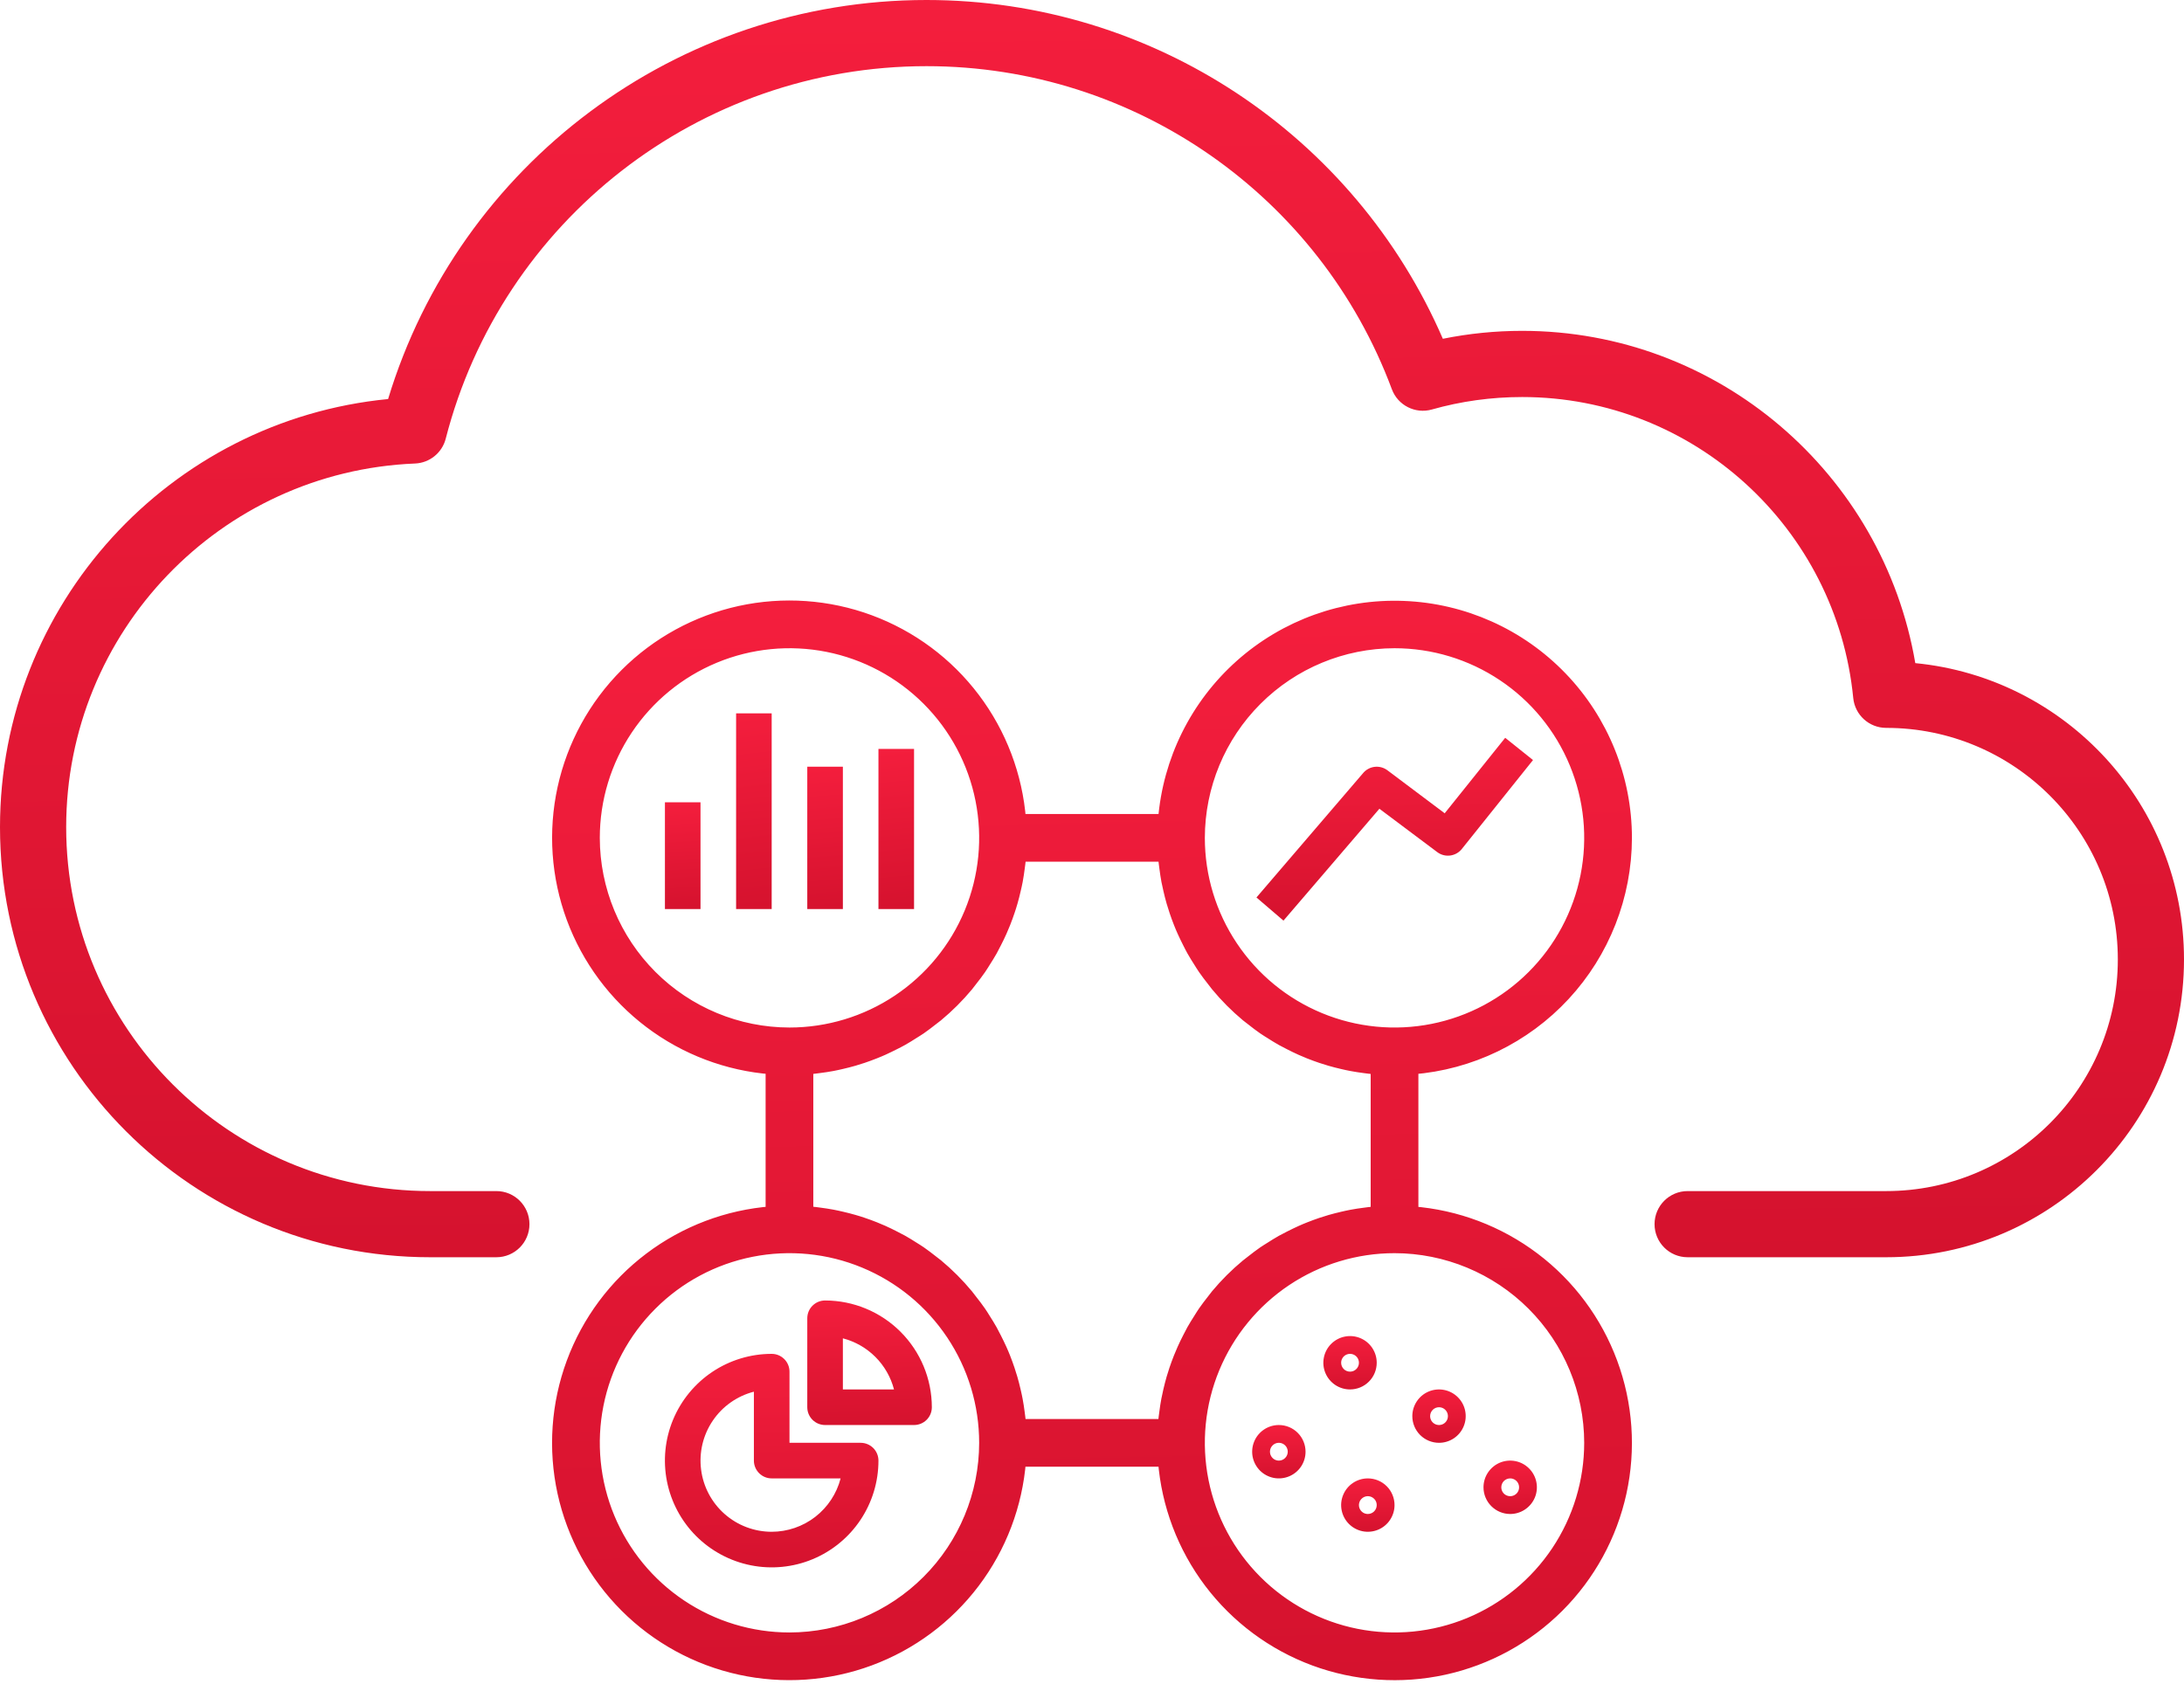 <svg width="90" height="70" viewBox="0 0 90 70" fill="none" xmlns="http://www.w3.org/2000/svg">
<rect width="90" height="69" fill="black" fill-opacity="0"/>
<path d="M62.727 13.636C70.8 13.636 77.593 19.511 78.927 27.331C85.142 27.934 90 33.172 90 39.545C90 46.324 84.505 51.818 77.727 51.818H69.546C68.792 51.818 68.182 51.208 68.182 50.455C68.182 49.701 68.792 49.091 69.546 49.091H77.727C82.999 49.091 87.273 44.817 87.273 39.545C87.273 34.274 82.999 30 77.727 30C77.026 30 76.439 29.468 76.37 28.77C75.683 21.762 69.79 16.364 62.727 16.364C61.454 16.364 60.205 16.538 59.005 16.878C58.322 17.071 57.604 16.707 57.356 16.041C54.398 8.102 46.796 2.727 38.182 2.727C28.79 2.727 20.67 9.112 18.368 18.08C18.219 18.663 17.704 19.079 17.103 19.104C9.086 19.431 2.727 26.039 2.727 34.091C2.727 42.375 9.443 49.091 17.727 49.091H20.454C21.208 49.091 21.818 49.701 21.818 50.455C21.818 51.208 21.208 51.818 20.454 51.818H17.727C7.937 51.818 0 43.881 0 34.091C0 24.911 6.992 17.321 15.993 16.447C18.919 6.785 27.873 0 38.182 0C47.531 0 55.828 5.586 59.458 13.963C60.526 13.747 61.62 13.636 62.727 13.636Z" fill="url(#paint0_linear)"/>
<rect width="44" height="44" fill="black" fill-opacity="0" transform="translate(23 25)"/>
<path d="M67 34.534C66.999 32.071 66.044 29.704 64.336 27.93C62.628 26.155 60.299 25.111 57.838 25.017C55.377 24.922 52.975 25.783 51.135 27.421C49.296 29.059 48.162 31.345 47.971 33.8H42.031C41.892 31.983 41.234 30.244 40.136 28.789C39.039 27.334 37.547 26.225 35.838 25.592C34.128 24.96 32.274 24.831 30.493 25.22C28.713 25.61 27.082 26.502 25.793 27.79C24.504 29.079 23.612 30.71 23.222 32.49C22.832 34.271 22.961 36.126 23.593 37.835C24.226 39.544 25.335 41.036 26.79 42.134C28.244 43.232 29.983 43.89 31.8 44.029V49.969C29.983 50.108 28.244 50.766 26.789 51.864C25.334 52.961 24.225 54.453 23.592 56.163C22.96 57.872 22.831 59.727 23.22 61.507C23.61 63.287 24.502 64.918 25.79 66.207C27.079 67.496 28.71 68.388 30.491 68.778C32.271 69.168 34.126 69.039 35.835 68.407C37.544 67.774 39.036 66.665 40.134 65.21C41.232 63.756 41.89 62.017 42.03 60.2H47.969C48.109 62.017 48.766 63.756 49.864 65.211C50.962 66.665 52.454 67.775 54.163 68.408C55.872 69.04 57.727 69.169 59.507 68.78C61.288 68.39 62.919 67.498 64.208 66.21C65.497 64.921 66.389 63.29 66.779 61.51C67.169 59.729 67.04 57.874 66.407 56.165C65.775 54.456 64.666 52.964 63.211 51.866C61.756 50.768 60.017 50.11 58.2 49.971V44.031C60.593 43.845 62.827 42.764 64.458 41.004C66.089 39.243 66.996 36.933 67 34.534V34.534ZM57.467 26.467C59.062 26.467 60.622 26.94 61.948 27.827C63.275 28.713 64.309 29.973 64.919 31.447C65.53 32.921 65.69 34.543 65.378 36.107C65.067 37.672 64.299 39.109 63.171 40.237C62.043 41.366 60.605 42.134 59.041 42.445C57.476 42.756 55.854 42.597 54.38 41.986C52.906 41.376 51.646 40.342 50.76 39.015C49.873 37.689 49.4 36.129 49.4 34.534C49.403 32.395 50.253 30.345 51.766 28.833C53.278 27.32 55.328 26.47 57.467 26.467ZM52.076 42.388C52.169 42.453 52.267 42.511 52.363 42.572C52.515 42.668 52.666 42.764 52.824 42.852C52.93 42.911 53.038 42.965 53.146 43.02C53.301 43.099 53.456 43.176 53.615 43.247C53.73 43.297 53.846 43.344 53.964 43.394C54.124 43.457 54.284 43.516 54.448 43.571C54.57 43.612 54.692 43.651 54.815 43.686C54.982 43.735 55.15 43.776 55.32 43.816C55.445 43.845 55.57 43.874 55.697 43.897C55.873 43.931 56.051 43.956 56.23 43.98C56.355 43.996 56.479 44.014 56.606 44.025C56.649 44.029 56.691 44.037 56.734 44.041V49.963C56.691 49.967 56.649 49.975 56.606 49.979C56.479 49.99 56.355 50.009 56.23 50.025C56.051 50.048 55.873 50.073 55.697 50.107C55.57 50.13 55.445 50.16 55.32 50.188C55.15 50.228 54.982 50.27 54.815 50.318C54.692 50.354 54.57 50.393 54.448 50.433C54.284 50.488 54.124 50.548 53.964 50.611C53.846 50.658 53.73 50.705 53.615 50.758C53.456 50.831 53.301 50.904 53.146 50.984C53.038 51.039 52.93 51.093 52.824 51.152C52.666 51.241 52.515 51.336 52.363 51.433C52.267 51.494 52.169 51.552 52.076 51.616C51.912 51.729 51.755 51.851 51.599 51.973C51.525 52.031 51.452 52.084 51.379 52.144C50.929 52.517 50.514 52.931 50.139 53.38C50.08 53.453 50.026 53.526 49.969 53.6C49.847 53.756 49.725 53.913 49.612 54.077C49.548 54.17 49.49 54.268 49.429 54.364C49.332 54.516 49.237 54.667 49.148 54.825C49.089 54.931 49.035 55.039 48.98 55.147C48.901 55.302 48.824 55.457 48.754 55.616C48.703 55.732 48.656 55.847 48.607 55.965C48.544 56.125 48.484 56.285 48.429 56.45C48.388 56.571 48.35 56.693 48.314 56.816C48.266 56.983 48.224 57.151 48.184 57.321C48.156 57.446 48.127 57.571 48.103 57.698C48.069 57.874 48.044 58.052 48.021 58.231C48.005 58.356 47.986 58.48 47.975 58.607C47.971 58.65 47.963 58.692 47.959 58.735H42.039C42.039 58.692 42.027 58.65 42.023 58.607C42.012 58.48 41.994 58.356 41.978 58.231C41.954 58.052 41.929 57.874 41.895 57.698C41.872 57.571 41.843 57.446 41.814 57.321C41.774 57.151 41.733 56.983 41.684 56.816C41.648 56.693 41.61 56.571 41.569 56.45C41.514 56.285 41.455 56.125 41.392 55.965C41.345 55.847 41.298 55.732 41.245 55.616C41.172 55.457 41.098 55.302 41.018 55.147C40.963 55.039 40.909 54.931 40.85 54.825C40.762 54.667 40.666 54.516 40.57 54.364C40.509 54.268 40.451 54.17 40.386 54.077C40.273 53.913 40.152 53.756 40.029 53.6C39.972 53.526 39.918 53.453 39.859 53.38C39.485 52.929 39.07 52.514 38.62 52.139C38.547 52.08 38.474 52.026 38.4 51.969C38.244 51.846 38.087 51.725 37.923 51.612C37.83 51.547 37.732 51.489 37.636 51.428C37.484 51.332 37.333 51.236 37.175 51.148C37.069 51.089 36.961 51.035 36.853 50.98C36.698 50.901 36.543 50.824 36.384 50.753C36.269 50.703 36.153 50.656 36.035 50.606C35.876 50.543 35.715 50.484 35.551 50.429C35.43 50.388 35.308 50.349 35.184 50.314C35.018 50.265 34.849 50.224 34.679 50.184C34.554 50.155 34.429 50.126 34.302 50.103C34.127 50.069 33.948 50.044 33.77 50.02C33.644 50.004 33.52 49.986 33.393 49.975C33.35 49.971 33.308 49.963 33.265 49.959V44.039C33.308 44.039 33.35 44.027 33.393 44.023C33.52 44.012 33.644 43.993 33.77 43.977C33.948 43.954 34.127 43.929 34.302 43.895C34.429 43.872 34.554 43.842 34.679 43.814C34.849 43.774 35.018 43.732 35.184 43.684C35.307 43.648 35.429 43.609 35.551 43.569C35.715 43.514 35.876 43.454 36.035 43.391C36.153 43.344 36.269 43.297 36.384 43.245C36.543 43.171 36.698 43.098 36.853 43.018C36.961 42.963 37.073 42.909 37.175 42.85C37.333 42.761 37.484 42.666 37.636 42.569C37.732 42.508 37.83 42.45 37.923 42.386C38.087 42.273 38.244 42.151 38.4 42.029C38.474 41.972 38.547 41.918 38.62 41.859C39.071 41.485 39.486 41.07 39.861 40.62C39.921 40.547 39.974 40.474 40.031 40.4C40.154 40.244 40.276 40.087 40.388 39.923C40.453 39.83 40.511 39.732 40.572 39.636C40.669 39.484 40.764 39.333 40.853 39.175C40.911 39.069 40.966 38.961 41.021 38.853C41.1 38.698 41.177 38.543 41.247 38.384C41.298 38.268 41.345 38.153 41.394 38.035C41.457 37.875 41.516 37.715 41.571 37.55C41.612 37.43 41.651 37.308 41.686 37.184C41.735 37.017 41.777 36.849 41.816 36.679C41.845 36.554 41.874 36.429 41.898 36.302C41.931 36.126 41.956 35.948 41.98 35.769C41.996 35.644 42.014 35.52 42.025 35.393C42.03 35.35 42.038 35.308 42.041 35.265H47.964C47.967 35.308 47.975 35.35 47.98 35.393C47.991 35.52 48.009 35.644 48.025 35.769C48.049 35.948 48.074 36.126 48.107 36.302C48.131 36.429 48.16 36.554 48.189 36.679C48.228 36.849 48.27 37.017 48.319 37.184C48.355 37.307 48.393 37.429 48.434 37.55C48.489 37.715 48.548 37.875 48.611 38.035C48.658 38.153 48.705 38.268 48.758 38.384C48.831 38.543 48.904 38.698 48.984 38.853C49.039 38.961 49.094 39.073 49.152 39.175C49.241 39.333 49.336 39.484 49.433 39.636C49.494 39.732 49.552 39.83 49.617 39.923C49.73 40.087 49.851 40.244 49.974 40.4C50.031 40.474 50.084 40.547 50.144 40.62C50.517 41.071 50.931 41.486 51.38 41.861C51.454 41.92 51.527 41.974 51.6 42.031C51.755 42.154 51.912 42.275 52.076 42.388ZM24.467 34.534C24.467 32.938 24.94 31.379 25.827 30.052C26.713 28.726 27.973 27.692 29.447 27.081C30.921 26.471 32.543 26.311 34.108 26.622C35.672 26.933 37.11 27.702 38.238 28.83C39.366 29.958 40.134 31.395 40.445 32.96C40.757 34.525 40.597 36.147 39.986 37.621C39.376 39.094 38.342 40.354 37.015 41.241C35.689 42.127 34.129 42.6 32.534 42.6C30.395 42.598 28.345 41.747 26.833 40.235C25.32 38.722 24.47 36.672 24.467 34.534V34.534ZM32.534 67.533C30.938 67.533 29.379 67.06 28.052 66.173C26.726 65.287 25.692 64.027 25.081 62.553C24.471 61.079 24.311 59.457 24.622 57.893C24.933 56.328 25.702 54.891 26.83 53.763C27.958 52.634 29.395 51.866 30.96 51.555C32.525 51.244 34.147 51.403 35.621 52.014C37.095 52.624 38.355 53.658 39.241 54.985C40.127 56.311 40.6 57.871 40.6 59.466C40.598 61.605 39.747 63.655 38.235 65.167C36.723 66.68 34.672 67.53 32.534 67.533V67.533ZM65.533 59.466C65.533 61.062 65.06 62.621 64.174 63.948C63.288 65.274 62.028 66.308 60.554 66.919C59.08 67.529 57.458 67.689 55.893 67.378C54.328 67.067 52.891 66.298 51.763 65.17C50.635 64.042 49.867 62.605 49.555 61.04C49.244 59.475 49.404 57.853 50.014 56.379C50.625 54.906 51.659 53.646 52.985 52.759C54.312 51.873 55.871 51.4 57.467 51.4C59.605 51.402 61.656 52.253 63.168 53.765C64.68 55.278 65.531 57.328 65.533 59.466Z" fill="url(#paint1_linear)" stroke="url(#paint2_linear)" stroke-width="0.5"/>
<path d="M28.867 33.067H27.401V37.467H28.867V33.067Z" fill="url(#paint3_linear)"/>
<path d="M31.8 29.401H30.334V37.467H31.8V29.401Z" fill="url(#paint4_linear)"/>
<path d="M34.734 31.6H33.267V37.467H34.734V31.6Z" fill="url(#paint5_linear)"/>
<path d="M37.667 30.867H36.2V37.467H37.667V30.867Z" fill="url(#paint6_linear)"/>
<path d="M56.843 33.333L59.227 35.12C59.379 35.235 59.57 35.285 59.759 35.261C59.948 35.237 60.12 35.141 60.239 34.992L63.173 31.326L62.027 30.409L59.534 33.52L57.173 31.747C57.024 31.636 56.839 31.585 56.653 31.605C56.468 31.626 56.298 31.716 56.177 31.857L51.777 36.99L52.89 37.944L56.843 33.333Z" fill="url(#paint7_linear)"/>
<path d="M52.7 58.733C52.483 58.733 52.27 58.797 52.089 58.918C51.908 59.039 51.767 59.211 51.684 59.412C51.601 59.613 51.579 59.834 51.621 60.048C51.664 60.261 51.769 60.457 51.922 60.611C52.076 60.765 52.272 60.869 52.486 60.912C52.699 60.954 52.92 60.932 53.121 60.849C53.322 60.766 53.494 60.625 53.615 60.444C53.736 60.263 53.8 60.05 53.8 59.833C53.8 59.541 53.684 59.261 53.478 59.055C53.272 58.849 52.992 58.733 52.7 58.733ZM52.7 60.2C52.628 60.2 52.557 60.178 52.496 60.138C52.436 60.097 52.389 60.04 52.361 59.973C52.334 59.906 52.327 59.833 52.341 59.761C52.355 59.69 52.39 59.625 52.441 59.574C52.492 59.522 52.558 59.487 52.629 59.473C52.7 59.459 52.774 59.467 52.84 59.494C52.907 59.522 52.965 59.569 53.005 59.629C53.045 59.69 53.067 59.761 53.067 59.833C53.067 59.93 53.028 60.023 52.959 60.092C52.891 60.161 52.797 60.2 52.7 60.2Z" fill="url(#paint8_linear)"/>
<path d="M56.367 60.933C56.149 60.933 55.937 60.998 55.756 61.118C55.575 61.239 55.434 61.411 55.351 61.612C55.267 61.813 55.245 62.034 55.288 62.248C55.33 62.461 55.435 62.657 55.589 62.811C55.743 62.965 55.939 63.069 56.152 63.112C56.366 63.154 56.587 63.132 56.788 63.049C56.989 62.966 57.161 62.825 57.281 62.644C57.402 62.463 57.467 62.251 57.467 62.033C57.467 61.741 57.351 61.461 57.145 61.255C56.938 61.049 56.659 60.933 56.367 60.933ZM56.367 62.4C56.294 62.4 56.223 62.378 56.163 62.338C56.103 62.297 56.056 62.24 56.028 62.173C56 62.106 55.993 62.032 56.007 61.961C56.021 61.89 56.056 61.825 56.108 61.774C56.159 61.722 56.224 61.688 56.295 61.673C56.366 61.659 56.44 61.666 56.507 61.694C56.574 61.722 56.631 61.769 56.672 61.829C56.712 61.889 56.733 61.96 56.733 62.033C56.733 62.13 56.695 62.223 56.626 62.292C56.557 62.361 56.464 62.4 56.367 62.4Z" fill="url(#paint9_linear)"/>
<path d="M56.733 56.166C56.733 55.949 56.669 55.736 56.548 55.555C56.427 55.374 56.255 55.233 56.054 55.15C55.853 55.067 55.632 55.045 55.419 55.088C55.206 55.13 55.01 55.235 54.856 55.389C54.702 55.542 54.597 55.739 54.555 55.952C54.512 56.165 54.534 56.386 54.617 56.587C54.7 56.788 54.842 56.96 55.022 57.081C55.203 57.202 55.416 57.266 55.633 57.266C55.925 57.266 56.205 57.151 56.411 56.944C56.618 56.738 56.733 56.458 56.733 56.166ZM55.267 56.166C55.267 56.094 55.288 56.023 55.329 55.963C55.369 55.902 55.426 55.855 55.493 55.828C55.56 55.8 55.634 55.793 55.705 55.807C55.776 55.821 55.842 55.856 55.893 55.907C55.944 55.958 55.979 56.024 55.993 56.095C56.007 56.166 56 56.24 55.972 56.307C55.944 56.374 55.898 56.431 55.837 56.471C55.777 56.512 55.706 56.533 55.633 56.533C55.536 56.533 55.443 56.495 55.374 56.426C55.306 56.357 55.267 56.264 55.267 56.166Z" fill="url(#paint10_linear)"/>
<path d="M59.3 59.466C59.518 59.466 59.73 59.402 59.911 59.281C60.092 59.16 60.233 58.988 60.316 58.787C60.4 58.586 60.421 58.365 60.379 58.152C60.337 57.938 60.232 57.742 60.078 57.589C59.924 57.435 59.728 57.33 59.515 57.288C59.301 57.245 59.08 57.267 58.879 57.35C58.678 57.433 58.506 57.574 58.386 57.755C58.265 57.936 58.2 58.149 58.2 58.366C58.2 58.658 58.316 58.938 58.522 59.144C58.729 59.35 59.008 59.466 59.3 59.466V59.466ZM59.3 58C59.373 58 59.444 58.021 59.504 58.062C59.564 58.102 59.611 58.159 59.639 58.226C59.667 58.293 59.674 58.367 59.66 58.438C59.646 58.509 59.611 58.574 59.559 58.626C59.508 58.677 59.443 58.712 59.372 58.726C59.3 58.74 59.227 58.733 59.16 58.705C59.093 58.677 59.035 58.63 58.995 58.57C58.955 58.51 58.934 58.439 58.934 58.366C58.934 58.269 58.972 58.176 59.041 58.107C59.11 58.038 59.203 58 59.3 58Z" fill="url(#paint11_linear)"/>
<path d="M62.233 62.4C62.451 62.4 62.664 62.335 62.844 62.214C63.025 62.093 63.166 61.922 63.25 61.721C63.333 61.52 63.355 61.298 63.312 61.085C63.27 60.872 63.165 60.676 63.011 60.522C62.857 60.368 62.661 60.263 62.448 60.221C62.235 60.178 62.014 60.2 61.812 60.283C61.611 60.367 61.44 60.508 61.319 60.688C61.198 60.869 61.133 61.082 61.133 61.3C61.133 61.591 61.249 61.871 61.456 62.077C61.662 62.284 61.942 62.4 62.233 62.4V62.4ZM62.233 60.933C62.306 60.933 62.377 60.955 62.437 60.995C62.497 61.035 62.544 61.092 62.572 61.159C62.6 61.226 62.607 61.3 62.593 61.371C62.579 61.442 62.544 61.508 62.493 61.559C62.441 61.61 62.376 61.645 62.305 61.659C62.234 61.673 62.16 61.666 62.093 61.638C62.026 61.611 61.969 61.564 61.928 61.503C61.888 61.443 61.867 61.372 61.867 61.3C61.867 61.202 61.905 61.109 61.974 61.04C62.043 60.972 62.136 60.933 62.233 60.933Z" fill="url(#paint12_linear)"/>
<path d="M34.001 53.6C33.806 53.6 33.62 53.677 33.482 53.815C33.344 53.952 33.267 54.139 33.267 54.333V58C33.267 58.194 33.344 58.381 33.482 58.518C33.62 58.656 33.806 58.733 34.001 58.733H37.667C37.862 58.733 38.048 58.656 38.186 58.518C38.323 58.381 38.4 58.194 38.4 58C38.399 56.833 37.935 55.715 37.11 54.89C36.285 54.065 35.167 53.601 34.001 53.6ZM34.734 57.266V55.16C35.241 55.292 35.703 55.556 36.074 55.927C36.444 56.297 36.709 56.76 36.841 57.266H34.734Z" fill="url(#paint13_linear)"/>
<path d="M35.467 59.466H32.534V56.533C32.534 56.339 32.457 56.152 32.319 56.015C32.181 55.877 31.995 55.8 31.8 55.8C30.93 55.8 30.08 56.058 29.356 56.541C28.633 57.025 28.069 57.712 27.735 58.516C27.402 59.32 27.315 60.205 27.485 61.058C27.655 61.911 28.074 62.696 28.689 63.311C29.305 63.926 30.089 64.345 30.942 64.515C31.796 64.685 32.68 64.598 33.484 64.265C34.288 63.932 34.975 63.368 35.459 62.644C35.942 61.92 36.2 61.07 36.2 60.2C36.2 60.005 36.123 59.819 35.986 59.681C35.848 59.544 35.662 59.466 35.467 59.466ZM31.8 63.133C31.087 63.133 30.397 62.873 29.861 62.401C29.326 61.929 28.98 61.278 28.891 60.569C28.801 59.861 28.972 59.144 29.373 58.553C29.773 57.962 30.376 57.538 31.067 57.359V60.2C31.067 60.394 31.145 60.581 31.282 60.718C31.419 60.856 31.606 60.933 31.8 60.933H34.641C34.477 61.562 34.11 62.12 33.596 62.518C33.082 62.916 32.451 63.132 31.8 63.133Z" fill="url(#paint14_linear)"/>
<defs>
<linearGradient id="paint0_linear" x1="0" y1="0" x2="0.621" y2="52.868" gradientUnits="userSpaceOnUse">
<stop stop-color="#F41E3D"/>
<stop offset="1" stop-color="#D5122E"/>
</linearGradient>
<linearGradient id="paint1_linear" x1="23" y1="25" x2="23.916" y2="69.879" gradientUnits="userSpaceOnUse">
<stop stop-color="#F41E3D"/>
<stop offset="1" stop-color="#D5122E"/>
</linearGradient>
<linearGradient id="paint2_linear" x1="23" y1="25" x2="23.916" y2="69.879" gradientUnits="userSpaceOnUse">
<stop stop-color="#F41E3D"/>
<stop offset="1" stop-color="#D5122E"/>
</linearGradient>
<linearGradient id="paint3_linear" x1="27.401" y1="33.067" x2="27.674" y2="37.54" gradientUnits="userSpaceOnUse">
<stop stop-color="#F41E3D"/>
<stop offset="1" stop-color="#D5122E"/>
</linearGradient>
<linearGradient id="paint4_linear" x1="30.334" y1="29.401" x2="31.246" y2="37.529" gradientUnits="userSpaceOnUse">
<stop stop-color="#F41E3D"/>
<stop offset="1" stop-color="#D5122E"/>
</linearGradient>
<linearGradient id="paint5_linear" x1="33.267" y1="31.6" x2="33.753" y2="37.547" gradientUnits="userSpaceOnUse">
<stop stop-color="#F41E3D"/>
<stop offset="1" stop-color="#D5122E"/>
</linearGradient>
<linearGradient id="paint6_linear" x1="36.2" y1="30.867" x2="36.814" y2="37.545" gradientUnits="userSpaceOnUse">
<stop stop-color="#F41E3D"/>
<stop offset="1" stop-color="#D5122E"/>
</linearGradient>
<linearGradient id="paint7_linear" x1="51.777" y1="30.409" x2="51.881" y2="38.096" gradientUnits="userSpaceOnUse">
<stop stop-color="#F41E3D"/>
<stop offset="1" stop-color="#D5122E"/>
</linearGradient>
<linearGradient id="paint8_linear" x1="51.6" y1="58.733" x2="51.646" y2="60.977" gradientUnits="userSpaceOnUse">
<stop stop-color="#F41E3D"/>
<stop offset="1" stop-color="#D5122E"/>
</linearGradient>
<linearGradient id="paint9_linear" x1="55.267" y1="60.933" x2="55.313" y2="63.177" gradientUnits="userSpaceOnUse">
<stop stop-color="#F41E3D"/>
<stop offset="1" stop-color="#D5122E"/>
</linearGradient>
<linearGradient id="paint10_linear" x1="54.533" y1="55.066" x2="54.579" y2="57.31" gradientUnits="userSpaceOnUse">
<stop stop-color="#F41E3D"/>
<stop offset="1" stop-color="#D5122E"/>
</linearGradient>
<linearGradient id="paint11_linear" x1="58.2" y1="57.266" x2="58.246" y2="59.51" gradientUnits="userSpaceOnUse">
<stop stop-color="#F41E3D"/>
<stop offset="1" stop-color="#D5122E"/>
</linearGradient>
<linearGradient id="paint12_linear" x1="61.133" y1="60.2" x2="61.179" y2="62.444" gradientUnits="userSpaceOnUse">
<stop stop-color="#F41E3D"/>
<stop offset="1" stop-color="#D5122E"/>
</linearGradient>
<linearGradient id="paint13_linear" x1="33.267" y1="53.6" x2="33.374" y2="58.836" gradientUnits="userSpaceOnUse">
<stop stop-color="#F41E3D"/>
<stop offset="1" stop-color="#D5122E"/>
</linearGradient>
<linearGradient id="paint14_linear" x1="27.401" y1="55.8" x2="27.584" y2="64.775" gradientUnits="userSpaceOnUse">
<stop stop-color="#F41E3D"/>
<stop offset="1" stop-color="#D5122E"/>
</linearGradient>
</defs>
</svg>
